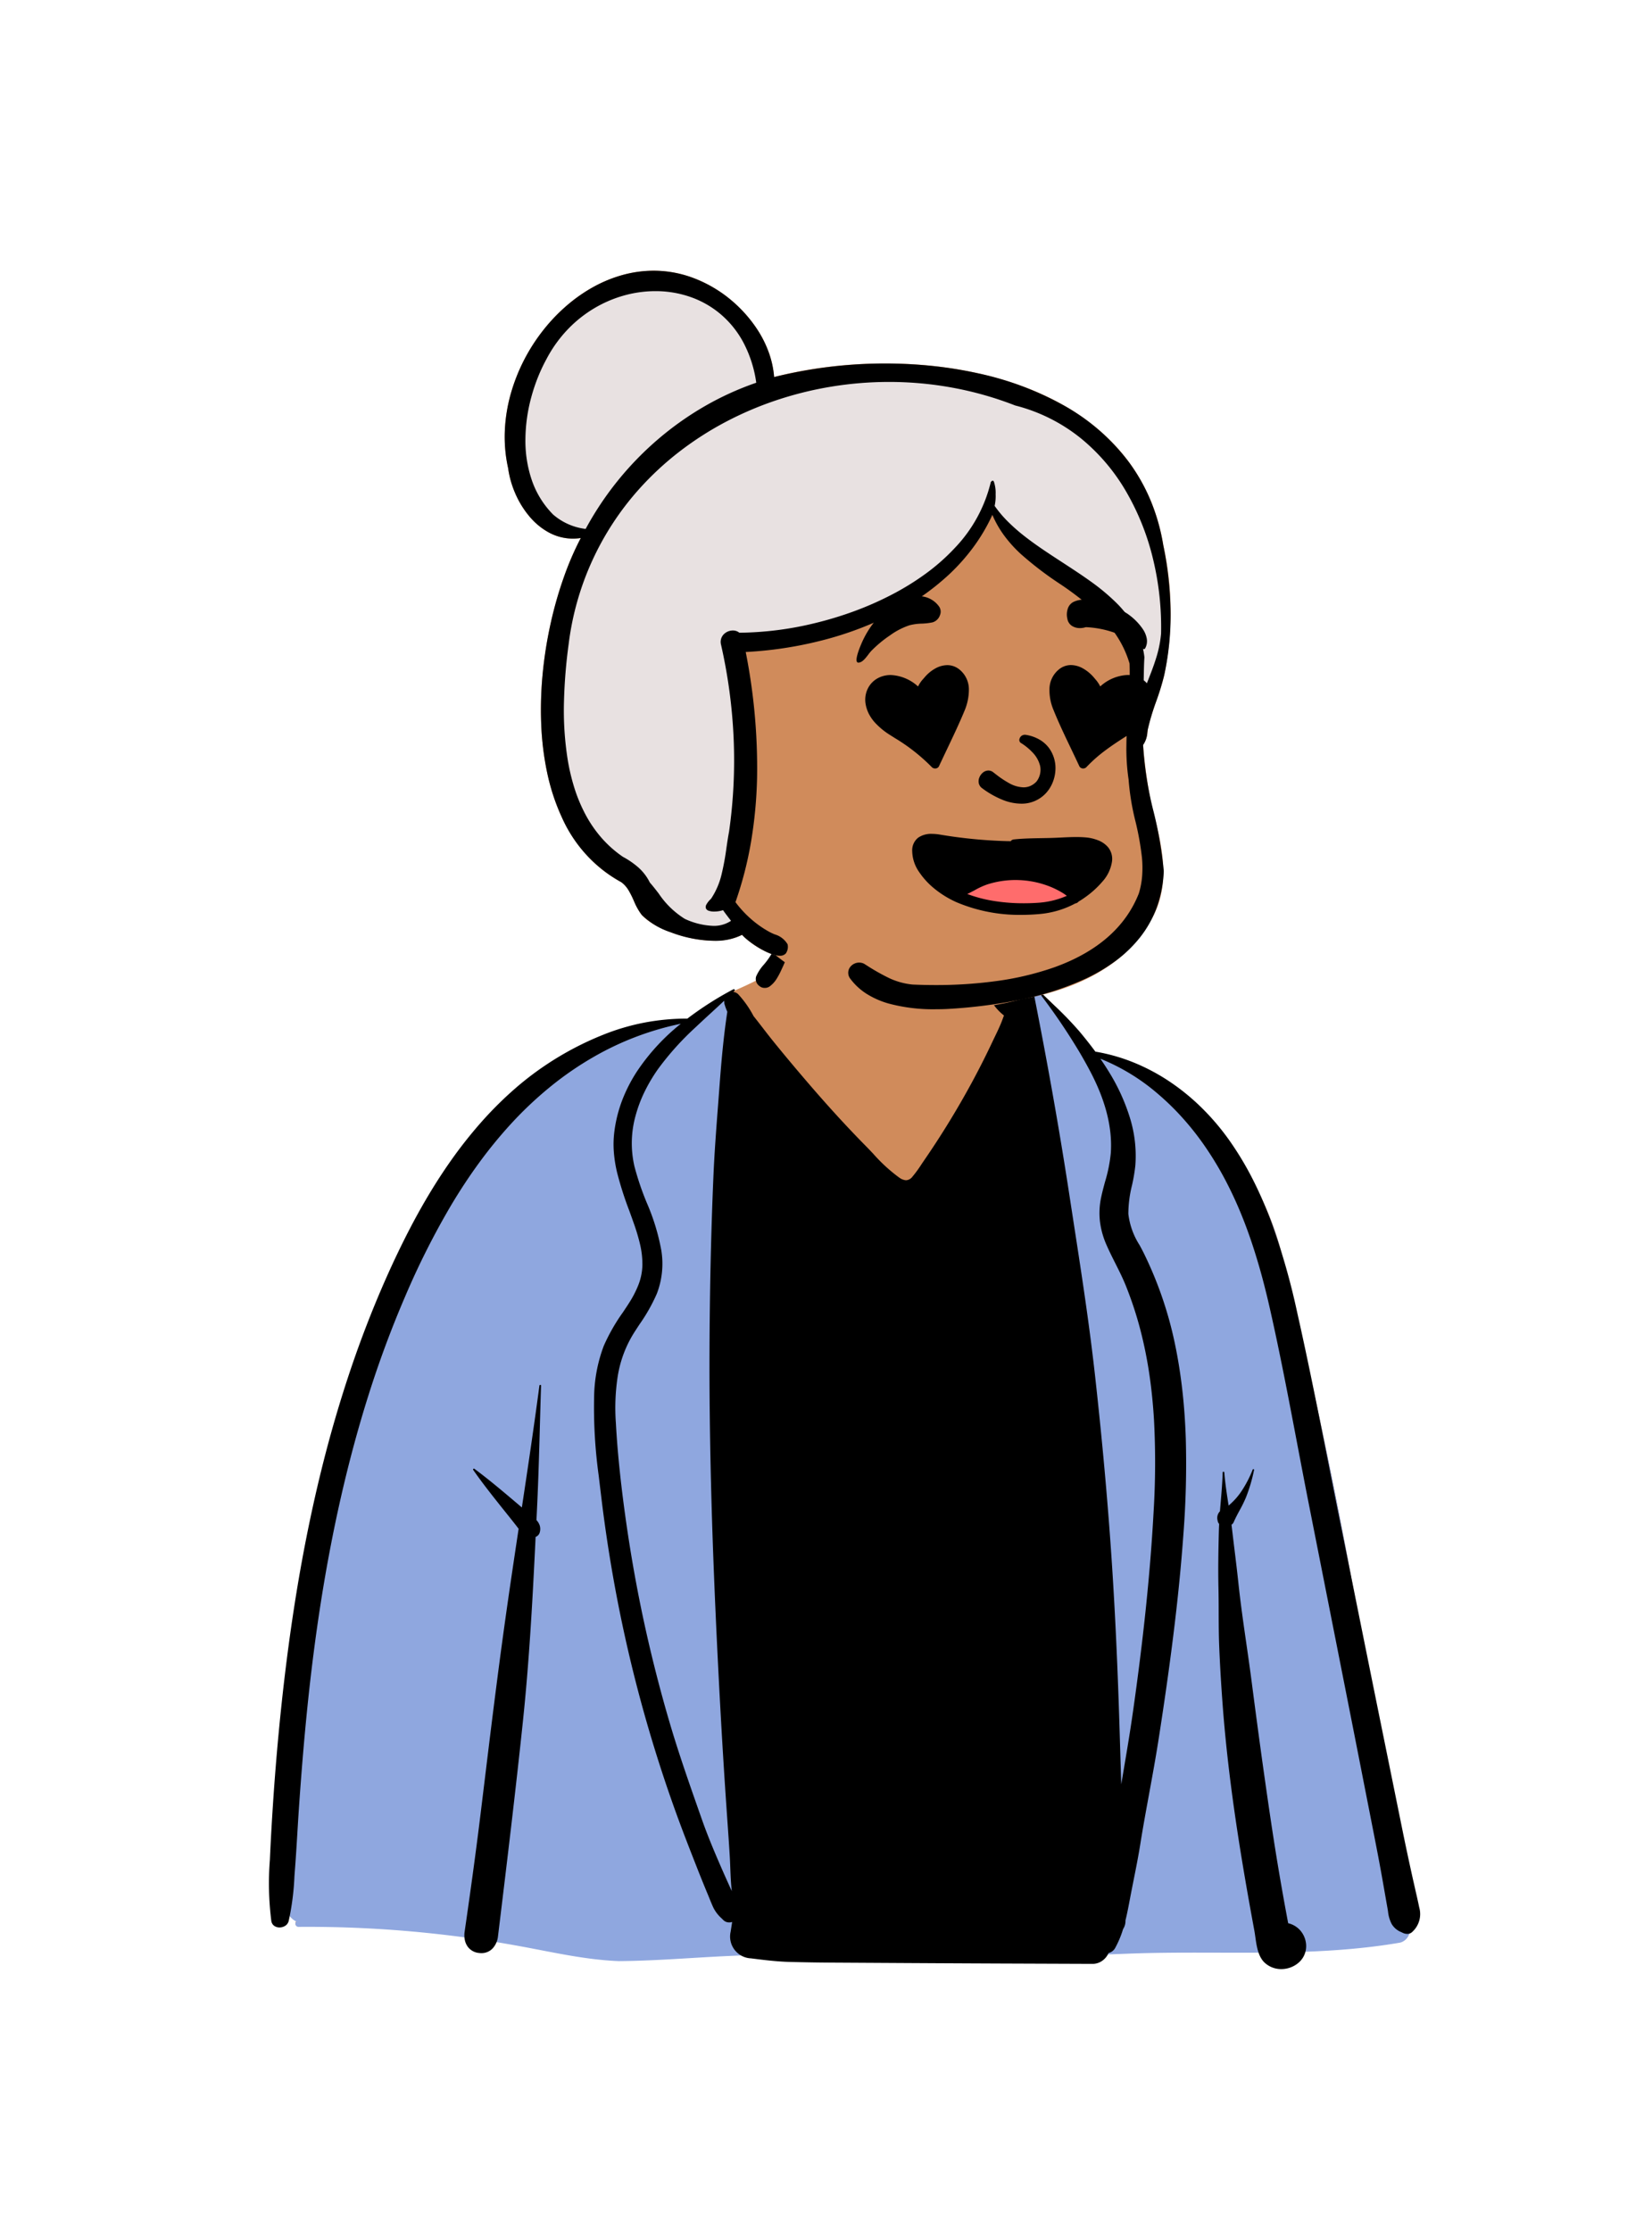 <svg id="peep-105" xmlns="http://www.w3.org/2000/svg" width="240" height="324" viewBox="0 0 240 324">
  <g id="BODY" transform="translate(31.056 135.053)">
    <path id="_Skin" data-name="✋ Skin" d="M145.681,58.086c-2.933-13.9-13.333-24.684-27.321-30.057-2.689-1.521-5.295-8.049-8.908-9.244-.579-.192.335,1.333,0,1.425a3.84,3.84,0,0,1-3.853-.814c-2.358-2.1-3.1-8.222-4.532-10.991C93.505-6.2,74.626-.485,72.1,15.657a59.03,59.03,0,0,1-6.176,3.09c-1.977.954-3.716,3.265-5.753,4.092-1.818.737-4.813.215-6.644.858C45.1,26.652,37.964,30.382,32.37,37.94c-1.179,1.594-2.507,3.554-3.58,5.164-5.53,6.368-9.371,13.506-12.908,21.164-9.9,22.477-12.589,47.365-15,71.582.055,4.237-2.756,15.987,1.4,18.019a.444.444,0,0,0,.3.771,170.658,170.658,0,0,1,31.434,2.672c5.007.885,9.987,2.1,15.087,2.3,10.587-.073,21.136-1.848,31.709-.168,12.71,0,28.157-.371,42.3-.914,13.215-.508,26.5.64,39.553-1.609a1.916,1.916,0,0,0,1.321-2.327,146.287,146.287,0,0,1-3.142-17.04,26.4,26.4,0,0,0-1.49-10.9Q154.04,92.087,145.681,58.086Z" transform="translate(9.718 -9.933)" fill="#d08b5b"/>
    <path id="_Jacket" data-name="🧥 Jacket" d="M109.452,1.441c.335-.091-.579-1.616,0-1.425,3.613,1.2,6.22,7.723,8.908,9.244,13.988,5.373,24.388,16.158,27.321,30.057q8.385,33.947,13.67,68.563a26.4,26.4,0,0,1,1.49,10.9l.135.9a136.749,136.749,0,0,0,3.007,16.137,1.916,1.916,0,0,1-1.321,2.327c-12.9,2.223-26.036,1.126-39.1,1.592l-2.724.1c-13.507.5-27.992.829-40.024.829-10.573-1.679-21.122.1-31.709.168-5.1-.2-10.08-1.414-15.087-2.3a170.658,170.658,0,0,0-31.434-2.672.444.444,0,0,1-.3-.771c-4.157-2.031-1.346-13.781-1.4-18.019L1.1,114.9C3.461,91.373,6.282,67.3,15.882,45.5l.288-.62c3.459-7.423,7.24-14.348,12.621-20.544l.329-.493c1.008-1.506,2.19-3.236,3.251-4.671C37.964,11.614,45.1,7.884,53.523,4.928c1.832-.643,4.827-.12,6.644-.858,1.905-.773,3.55-2.845,5.372-3.89v7.8L91.906,33.962,106.86,11.023l1.521-9.4A5.371,5.371,0,0,0,109.452,1.441Z" transform="translate(9.718 8.919)" fill="#8fa7df"/>
    <path id="_Ink" data-name="🖍 Ink" d="M147.074,155.476a3.518,3.518,0,0,1-2.457-.954c-.931-.9-1.142-2.388-1.327-3.7-.045-.317-.087-.617-.138-.9l-.257-1.394c-1.1-6.015-1.936-11.037-2.617-15.8-.817-5.721-1.393-10.927-1.759-15.915-.223-3.052-.38-5.748-.48-8.243-.066-1.635-.07-3.3-.075-4.9,0-.935-.005-1.9-.02-2.855l-.013-.706c-.062-2.811-.007-5.636.061-8.27.009-.367.026-.733.04-1.01a.909.909,0,0,1-.2-.38l-.038-.173a1.384,1.384,0,0,1,.355-1.287c.037-.466.077-.94.116-1.4v0c.118-1.387.239-2.822.279-4.232a.111.111,0,0,1,.115-.114.121.121,0,0,1,.124.114c.125,1.6.378,3.229.623,4.8a9.921,9.921,0,0,0,2.083-2.414,16.4,16.4,0,0,0,1.405-2.781A.112.112,0,0,1,143,82.87a.1.1,0,0,1,.1.133A23.057,23.057,0,0,1,141.917,87,18.789,18.789,0,0,1,141,88.863c-.3.55-.6,1.119-.853,1.7a.886.886,0,0,1-.321.385l.043.333.04.333c.118,1.02.244,2.053.366,3.052.147,1.206.3,2.453.437,3.681l.123,1.124c.309,2.915.735,5.87,1.148,8.728v0c.251,1.737.51,3.534.74,5.3.528,4.061,1.161,8.868,1.851,13.734.642,4.521,1.337,9.336,2.149,14.12.334,1.969.688,3.97,1.053,5.945l.283,1.515a3.354,3.354,0,0,1,1.8,1.1,3.5,3.5,0,0,1,.79,1.831,3.22,3.22,0,0,1-.328,1.856,3.168,3.168,0,0,1-.6.811,3.665,3.665,0,0,1-.915.648A3.843,3.843,0,0,1,147.074,155.476Zm-27.422-.758h-.009l-13.836-.053c-5.7-.023-11.494-.056-17.1-.089H88.7l-7-.04c-1.836-.009-3.825-.043-6.08-.1-1.913-.053-3.787-.29-5.6-.518a3.17,3.17,0,0,1-2.954-3.889c.043-.29.09-.584.135-.868v-.008c.026-.161.054-.344.082-.522a1.364,1.364,0,0,1-.428.069,1.187,1.187,0,0,1-.837-.327l-.319-.312a5.216,5.216,0,0,1-1.118-1.451c-.2-.419-.38-.86-.552-1.287-.074-.184-.15-.373-.228-.56-.55-1.314-1.091-2.65-1.61-3.971-1.118-2.844-2.121-5.41-3.063-8.015-1.91-5.279-3.628-10.723-5.108-16.181-1.308-4.825-2.457-9.785-3.416-14.743-.95-4.909-1.737-9.939-2.339-14.951l-.288-2.388-.084-.705a72.565,72.565,0,0,1-.659-11.7,21.739,21.739,0,0,1,1.395-7.137,27.24,27.24,0,0,1,2.8-4.9c.184-.276.374-.561.559-.843l.141-.216.141-.221a15.088,15.088,0,0,0,1.372-2.63,8.429,8.429,0,0,0,.6-2.9,12.629,12.629,0,0,0-.352-3.092,28.581,28.581,0,0,0-.895-2.992l-.17-.483-.114-.32c-.123-.343-.249-.69-.371-1.027l-.007-.019a49.608,49.608,0,0,1-1.776-5.572,19.149,19.149,0,0,1-.457-2.863,14.562,14.562,0,0,1,.058-2.959A19.856,19.856,0,0,1,51.306,29.3a22.224,22.224,0,0,1,2.13-4.162,30.557,30.557,0,0,1,6.391-6.95,42.693,42.693,0,0,0-12.59,4.772A47.115,47.115,0,0,0,40.786,27.4,54.35,54.35,0,0,0,35.1,32.78a65.982,65.982,0,0,0-4.651,5.7c-1.386,1.9-2.744,3.964-4.034,6.131A113.79,113.79,0,0,0,19.8,57.736a151.912,151.912,0,0,0-5.356,14.411c-1.484,4.689-2.833,9.684-4.009,14.846-1.1,4.829-2.075,9.934-2.9,15.174-.762,4.851-1.424,10.007-1.967,15.324-.486,4.755-.9,9.768-1.272,15.327-.064.968-.123,1.952-.18,2.9v.006c-.1,1.624-.2,3.3-.326,4.953-.035.448-.067.9-.1,1.344a37.391,37.391,0,0,1-.834,6.469,1.161,1.161,0,0,1-.506.7,1.527,1.527,0,0,1-.827.24,1.315,1.315,0,0,1-.762-.229,1.057,1.057,0,0,1-.427-.707,43.143,43.143,0,0,1-.211-8.887l.012-.268c.125-2.812.3-5.78.505-8.822.426-6.182.995-12.235,1.69-17.99.658-5.455,1.445-10.738,2.337-15.7.967-5.372,2.1-10.59,3.36-15.509,1.349-5.252,2.9-10.354,4.6-15.166.891-2.513,1.845-5,2.837-7.407,1.018-2.466,2.1-4.91,3.23-7.264s2.3-4.617,3.48-6.691c1.293-2.277,2.648-4.433,4.027-6.408a64.908,64.908,0,0,1,4.662-5.937,53.27,53.27,0,0,1,5.386-5.28A44.888,44.888,0,0,1,48.511,19.8a32.631,32.631,0,0,1,6.031-1.781,33.142,33.142,0,0,1,6.218-.58h.017a48.255,48.255,0,0,1,6.68-4.257.14.14,0,0,1,.067-.017.145.145,0,0,1,.131.091.128.128,0,0,1-.031.145l-.071.07h0c-.034.033-.069.068-.1.1a1.162,1.162,0,0,1,.762.389,14.886,14.886,0,0,1,2.174,3.113c.456.57.909,1.158,1.348,1.726h0c.484.628.985,1.277,1.489,1.9,1.394,1.726,2.931,3.57,4.7,5.637,2.917,3.412,5.634,6.4,8.308,9.135l.48.489c.358.362.707.732,1.078,1.124a23.586,23.586,0,0,0,3.688,3.392l.094.063a1.839,1.839,0,0,0,.97.378,1.259,1.259,0,0,0,.936-.529,16.835,16.835,0,0,0,1.272-1.737v0c.091-.136.185-.276.278-.413l.114-.167A125.361,125.361,0,0,0,102.114,26.7c.952-1.757,1.877-3.577,2.751-5.41l.26-.548c.12-.255.243-.511.363-.758.355-.736.722-1.5,1.014-2.271.086-.229.173-.466.266-.727a7.725,7.725,0,0,1-2.736-4.242,6.411,6.411,0,0,1-.155-2.309,6.714,6.714,0,0,1,.656-2.21.311.311,0,0,1,.288-.167.343.343,0,0,1,.345.249,9.231,9.231,0,0,0,1.5,3.327,6.378,6.378,0,0,0,1.177,1.317,6.121,6.121,0,0,0,.777.517c.16.095.324.192.482.3a1.78,1.78,0,0,1,.275-.021,1.941,1.941,0,0,1,1.4.6L110.7,13.7a.151.151,0,0,1,.038-.12.209.209,0,0,1,.154-.063.171.171,0,0,1,.178.133c1.979,9.984,3.612,19.159,4.993,28.049l.64,4.148.6,3.894c.952,6.182,1.944,12.781,2.694,19.511,1.035,9.307,1.813,17.886,2.381,26.226.537,7.914.927,16.329,1.228,26.482.043,1.452.088,2.929.132,4.356v.036q.035,1.144.07,2.288l.451-2.663c.408-2.415.877-5.224,1.271-8.006.731-5.153,1.319-9.866,1.8-14.409.537-5.094.922-9.827,1.177-14.47a117.214,117.214,0,0,0,.063-13.317c-.135-2.3-.361-4.524-.67-6.622a61.468,61.468,0,0,0-1.317-6.525,53.109,53.109,0,0,0-2.1-6.376c-.452-1.126-1.006-2.225-1.541-3.287-.425-.844-.864-1.716-1.25-2.6a12.074,12.074,0,0,1-.974-3.431,10.848,10.848,0,0,1,.178-3.564c.159-.757.363-1.509.56-2.237a21.412,21.412,0,0,0,.84-4.215,17.155,17.155,0,0,0-.086-3.085,20.354,20.354,0,0,0-.593-3.012,25.507,25.507,0,0,0-1-2.914c-.372-.906-.812-1.846-1.31-2.793-.483-.919-1.017-1.874-1.587-2.839a90.4,90.4,0,0,0-5.525-8.171.118.118,0,0,1-.015-.129.175.175,0,0,1,.15-.091.134.134,0,0,1,.1.04c.475.47.972.947,1.452,1.408a51.2,51.2,0,0,1,3.9,4.026c.865,1.039,1.607,1.981,2.267,2.879a26.579,26.579,0,0,1,5.72,1.64,29.038,29.038,0,0,1,5.2,2.8,32.288,32.288,0,0,1,4.591,3.779,35.137,35.137,0,0,1,3.88,4.563,45.684,45.684,0,0,1,3.5,5.808,59.031,59.031,0,0,1,2.7,6.219,101.21,101.21,0,0,1,3.727,13.056c1.624,7.2,3.084,14.566,4.5,21.69v0c.5,2.518,1.015,5.121,1.533,7.693.616,3.053,1.241,6.158,1.846,9.161l.023.116c1.394,6.924,2.836,14.083,4.268,21.137l.092.453.026.126c.967,4.759,1.967,9.68,2.948,14.52.512,2.52,1.06,5.087,1.629,7.632.1.426.195.858.291,1.277l0,.012c.2.857.4,1.744.581,2.619a3.492,3.492,0,0,1-.976,3.5,1.025,1.025,0,0,1-.779.326,1.493,1.493,0,0,1-.626-.145l-.143-.067-.138-.067a2.78,2.78,0,0,1-1.359-1.183,5.075,5.075,0,0,1-.516-1.791h0c-.021-.129-.042-.262-.065-.393-.144-.816-.29-1.645-.43-2.447l-.012-.07q-.145-.825-.29-1.651c-.38-2.158-.787-4.268-1.17-6.227l-2.033-10.361c-.446-2.272-1.034-5.267-1.631-8.286-1.8-9.11-3.626-18.349-5.393-27.285l-.461-2.334c-.589-2.977-1.165-6.01-1.723-8.942-1.219-6.411-2.479-13.04-3.943-19.505l-.121-.531-.123-.53c-.513-2.183-1.034-4.157-1.6-6.032-.628-2.1-1.286-4.019-2.012-5.866a57.512,57.512,0,0,0-2.561-5.634,48.336,48.336,0,0,0-3.243-5.335,40.951,40.951,0,0,0-3.055-3.837,37.488,37.488,0,0,0-3.548-3.459,29.842,29.842,0,0,0-8.378-5.119c.434.625.849,1.261,1.234,1.89a28.767,28.767,0,0,1,3.007,6.522,18.634,18.634,0,0,1,.84,7.1,24.831,24.831,0,0,1-.489,2.887,17.292,17.292,0,0,0-.526,4.129,10.67,10.67,0,0,0,1.63,4.54h0c.218.4.444.824.645,1.233A55.464,55.464,0,0,1,131.6,64.635c.46,2.188.827,4.491,1.092,6.845.247,2.2.412,4.523.492,6.907a132.165,132.165,0,0,1-.34,13.855c-.335,4.7-.825,9.607-1.5,15-.562,4.511-1.235,9.254-2.119,14.925-.409,2.622-.895,5.276-1.365,7.842v0c-.441,2.408-.9,4.9-1.288,7.353-.274,1.716-.621,3.456-.956,5.139-.153.77-.312,1.566-.462,2.349l-.226,1.189c-.113.59-.251,1.285-.41,1.969l-.094.39v.07a2.148,2.148,0,0,1-.347,1.194,14.527,14.527,0,0,1-1.126,2.7,1.519,1.519,0,0,1-.987.784,2.682,2.682,0,0,1-.909,1.118A2.424,2.424,0,0,1,119.652,154.719ZM66.129,14.841c-.658.62-1.335,1.243-1.99,1.844l-.007.006c-.452.416-.92.845-1.377,1.271l-.411.384-.409.386A41.165,41.165,0,0,0,56.5,24.787a23.736,23.736,0,0,0-1.921,3.235A19.524,19.524,0,0,0,53.26,31.51a14.9,14.9,0,0,0-.171,7.4A40.814,40.814,0,0,0,54.884,44.2a31.465,31.465,0,0,1,2.105,6.89,12.111,12.111,0,0,1-.645,6.29,25.3,25.3,0,0,1-2.512,4.448l0,0c-.262.4-.532.809-.792,1.218a16.857,16.857,0,0,0-2.379,6.319,30.243,30.243,0,0,0-.272,6.8c.127,2.333.323,4.723.6,7.306.243,2.276.543,4.655.918,7.273.7,4.866,1.579,9.775,2.627,14.59s2.281,9.64,3.671,14.363c1.33,4.521,2.917,9.03,4.451,13.39l.237.673c.844,2.4,1.822,4.708,2.752,6.847.476,1.091.995,2.252,1.587,3.549-.133-1.114-.178-2.262-.221-3.372v0c-.021-.545-.043-1.108-.075-1.654-.1-1.712-.223-3.449-.341-5.128-.043-.615-.092-1.312-.138-1.98-.323-4.69-.623-9.546-.891-14.433-.525-9.618-.9-18.042-1.157-25.753-.3-9.245-.441-17.676-.417-25.774.027-8.928.219-17.6.571-25.779.145-3.378.407-6.808.661-10.126v0c.047-.619.1-1.32.152-1.994l.064-.865c.242-3.263.566-7.1,1.14-10.851a8.029,8.029,0,0,1-.41-1.124l-.038-.144.027,0A1.207,1.207,0,0,1,66.129,14.841ZM30.84,153.159a2.791,2.791,0,0,1-.373-.026,2.3,2.3,0,0,1-1.577-.879,2.52,2.52,0,0,1-.446-1.012,3.412,3.412,0,0,1-.028-1.188c.679-4.686,1.557-10.878,2.328-17.212l.8-6.549c.9-7.408,1.97-16.023,3.2-24.534.494-3.426,1-6.794,1.517-10.229l-.179-.233c-.553-.719-1.13-1.438-1.688-2.133h0l-.009-.012-.543-.677c-1.593-2-2.913-3.676-4.183-5.5a.1.1,0,0,1,0-.11.129.129,0,0,1,.108-.072.093.093,0,0,1,.058.02c1.842,1.361,3.589,2.818,5.364,4.316l1.542,1.306c.9-5.941,1.764-11.765,2.55-17.688a.131.131,0,0,1,.13-.115.107.107,0,0,1,.078.031.113.113,0,0,1,.029.084c-.057,1.8-.107,3.627-.156,5.4-.11,3.978-.224,8.091-.414,12.132l-.095,1.993a2.148,2.148,0,0,1,.476.788,1.753,1.753,0,0,1,0,1,.958.958,0,0,1-.6.649l-.09,1.853c-.391,8-.875,16.554-1.759,24.972-1.081,10.295-2.349,20.744-3.576,30.849l-.041.336a3.093,3.093,0,0,1-.756,1.731A2.218,2.218,0,0,1,30.84,153.159ZM72.013,12.982a1.111,1.111,0,0,1-.649-.185l-.178-.135-.086-.07a1.273,1.273,0,0,1-.336-1.272,6.42,6.42,0,0,1,1.144-1.745,11.724,11.724,0,0,0,.725-.945,17.576,17.576,0,0,0,1.407-2.557,27.046,27.046,0,0,0,1.471-4.939c.08-.348.162-.707.247-1.062A.09.09,0,0,1,75.85,0a.1.1,0,0,1,.1.071,12.4,12.4,0,0,1-.135,6.565,19.15,19.15,0,0,1-1.206,3.348l-.175.377a10.634,10.634,0,0,1-.721,1.348A3.847,3.847,0,0,1,72.684,12.8,1.214,1.214,0,0,1,72.013,12.982Z" transform="translate(8.028 -4.565)"/>
  </g>
  <g id="HEAD" transform="translate(78.592 38.043)">
    <path id="_Skin-2" data-name="✋ Skin" d="M95.686,39.866C91.532,14.678,59.812,10.136,39.142,15.438c-.381-4.845-3.426-9.126-7.225-11.942C15.777-8.147-3.331,11.62.495,28.657c.686,5.161,4.8,11.05,10.559,10.167C3.817,52.555.989,80.242,16.934,88.8c1.538,1.1,1.794,3.327,2.978,4.756,1.922,2.305,10.134,5.241,14.576,2.888a11.434,11.434,0,0,0,4.889,2.982c9.727,7.806,23.942,9.567,35.786,6.346,7.3-1.241,14.862-4.541,18.616-11.284,3.181-5.131,1.715-11.144.257-16.575a73.018,73.018,0,0,1-1.293-9.036,4.341,4.341,0,0,0,.675-2.212c.56-2.714,1.784-5.233,2.4-7.939a45.572,45.572,0,0,0-.129-18.862" transform="translate(-5.271 1.268)" fill="#d08b5b"/>
    <path id="_Hair" data-name="💈 Hair" d="M3.117,10.234A18.581,18.581,0,0,1,20.775.048c7.2.542,12.707,5.517,13.982,13.55l.037.244.077.521-.07.024.034.059.06.1c.071.117.159.249.279.423l.16.229.539.758.038.054.115.166.231-.082a51.855,51.855,0,0,1,35.069.291l.34.128.313.121.177.046a26.6,26.6,0,0,1,16.152,12.5l.114.191.115.2a40.114,40.114,0,0,1,5.076,20.579l0,.225,0,.036-.019.221a20.772,20.772,0,0,1-1.522,5.741l-.117.3-.181.465L91.2,58.573l-.138.357-1.619,4.262.3-4.277c.033-.476.052-.893.068-1.531l0-.115.036-1.81.011-.4c.006-.188.012-.358.019-.523l.012-.247.022-.384.005-.08-.01-.086a12.374,12.374,0,0,0-3.732-7.239l-.112-.114-.113-.113-.135-.134a39.463,39.463,0,0,0-6.48-4.9l-.143-.094-1.921-1.253-.719-.473C74.971,38.366,74,37.688,72.983,36.9l-.22-.171-.172-.136a21.33,21.33,0,0,1-4.211-4.27l-.1-.14-.209-.3.149-.32,0,0h0l.007-.034.01-.057.01-.069c.019-.138.035-.317.046-.52,0-.073.008-.148.01-.224l0-.115,0-.1-.039.117c-2.048,5.926-6.9,10.87-13.742,14.519l-.208.11-.235.123a51.181,51.181,0,0,1-22.141,5.563h-.458l-.176-.145a1.075,1.075,0,0,0-1.644,1.1,75.562,75.562,0,0,1,1.217,27.084l-.044.311,0,.029-.047.252c-.041.225-.08.455-.123.72l-.067.428-.259,1.734-.118.743-.051.3a13.967,13.967,0,0,1-2,5.732l-.1.14-.1.095-.1.1a2.347,2.347,0,0,0-.384.486l-.013.026-.007.016.017.007a3.018,3.018,0,0,0,1.52-.058l.068-.019.064-.02.442-.144.308.434.092.128c.169.234.345.47.566.759l.26.338.6.773-.551.382c-1.86,1.288-4.46,1.032-7.222-.176l-.108-.048-.039-.019a10.9,10.9,0,0,1-3.6-3.343l-.166-.212-.633-.813-.241-.3c-.168-.211-.312-.385-.456-.554l-.048-.056-.168-.193-.037-.075a7.678,7.678,0,0,0-3.43-3.34l-.246-.139-.157-.108C9.9,80.154,7.289,75.313,6.193,69.034A56.341,56.341,0,0,1,6.21,52.4l.038-.3.04-.308a42.542,42.542,0,0,1,4.588-14.53L11,37.039l.111-.2-.553-.439-.227-.177c-.188-.144-.325-.244-.449-.326l-.067-.043-.062-.038-.017.031L9.314,35.8a9.442,9.442,0,0,1-4.964-2.15l-.118-.1-.114-.115A15.544,15.544,0,0,1,0,22.259,25.832,25.832,0,0,1,2.921,10.6l.091-.173Z" transform="translate(-2.895 3.604)" fill="#e8e1e1"/>
    <path id="_Ink-2" data-name="🖍 Ink" d="M62.73,107.251h0a24.9,24.9,0,0,1-6.983-.835,12.327,12.327,0,0,1-3.136-1.381,8.851,8.851,0,0,1-2.482-2.323,1.4,1.4,0,0,1-.038-1.444,1.636,1.636,0,0,1,2.107-.63l.247.154,0,0a31.442,31.442,0,0,0,3.234,1.853,10.336,10.336,0,0,0,3.574,1.021c1.11.05,2.231.075,3.333.075a64.577,64.577,0,0,0,8.65-.555,42.551,42.551,0,0,0,8.641-2.035c6.211-2.237,10.333-5.845,12.251-10.724a11.781,11.781,0,0,0,.484-2.609,15.685,15.685,0,0,0-.035-2.61,41.652,41.652,0,0,0-.937-5.226,35.959,35.959,0,0,1-1-6.076,30.721,30.721,0,0,1-.32-5.045c.017-1.677.13-3.379.239-5.025.146-2.219.3-4.512.22-6.783a15.135,15.135,0,0,0-1.722-3.8A17.612,17.612,0,0,0,86.6,50.194a44.347,44.347,0,0,0-6.154-4.855,49.375,49.375,0,0,1-5.519-4.248,18.93,18.93,0,0,1-2.307-2.556,14.843,14.843,0,0,1-1.77-3.078,26.574,26.574,0,0,1-2.712,4.62,29.16,29.16,0,0,1-3.509,3.967A36.582,36.582,0,0,1,55.8,50.109a49.393,49.393,0,0,1-10.261,3.717,56.032,56.032,0,0,1-10.525,1.545,86.4,86.4,0,0,1,1.649,18.293,64.4,64.4,0,0,1-.856,9.157A53.355,53.355,0,0,1,33.525,91.7a15.936,15.936,0,0,0,2.206,2.4,14.918,14.918,0,0,0,2.66,1.886,8.7,8.7,0,0,0,.819.389A3.206,3.206,0,0,1,41.1,97.823a1.687,1.687,0,0,1-.264,1.332,1.109,1.109,0,0,1-.869.327c-1.709,0-4.766-2.155-5.482-3.036a8.638,8.638,0,0,1-4.059.867,18.44,18.44,0,0,1-6.313-1.238,10.855,10.855,0,0,1-4.2-2.517,9.032,9.032,0,0,1-1.16-2.072A13.259,13.259,0,0,0,18.005,90a4,4,0,0,0-1.071-1.2,19.938,19.938,0,0,1-8.664-9.489,30.4,30.4,0,0,1-2.113-6.465,42.177,42.177,0,0,1-.858-7.1,53.968,53.968,0,0,1,.229-7.338,60.528,60.528,0,0,1,1.148-7.192,57.11,57.11,0,0,1,1.9-6.659,43.446,43.446,0,0,1,2.479-5.739,7.6,7.6,0,0,1-1.147.089,7.358,7.358,0,0,1-3.555-.926,9.864,9.864,0,0,1-2.844-2.4,13.485,13.485,0,0,1-2-3.3A14.04,14.04,0,0,1,.495,28.657a20.833,20.833,0,0,1-.479-5.341,23.455,23.455,0,0,1,.823-5.29A26.665,26.665,0,0,1,5.7,8.511,25.736,25.736,0,0,1,9.036,5.044a22.876,22.876,0,0,1,3.854-2.688A19.556,19.556,0,0,1,17.135.618,17.032,17.032,0,0,1,21.64,0a16.37,16.37,0,0,1,5.147.835A18.986,18.986,0,0,1,31.917,3.5a19.715,19.715,0,0,1,4.895,5.211,16.028,16.028,0,0,1,1.575,3.218,13.8,13.8,0,0,1,.755,3.514,67.01,67.01,0,0,1,22.929-1.62,59.148,59.148,0,0,1,6.7,1.079,44.8,44.8,0,0,1,12.3,4.576,30.3,30.3,0,0,1,9.505,8.174,26.744,26.744,0,0,1,3.2,5.576,29.209,29.209,0,0,1,1.9,6.644A50.813,50.813,0,0,1,96.737,49.3a40.7,40.7,0,0,1-.922,9.426,36.074,36.074,0,0,1-1.165,3.815,33.291,33.291,0,0,0-1.231,4.124c-.023.135-.043.274-.062.408a3.406,3.406,0,0,1-.613,1.8,51.217,51.217,0,0,0,1.531,9.7,57.178,57.178,0,0,1,1.475,8.606,17.509,17.509,0,0,1-1.021,5.3,15.8,15.8,0,0,1-2.392,4.293,18.625,18.625,0,0,1-3.493,3.391,25.617,25.617,0,0,1-4.323,2.592,42.847,42.847,0,0,1-10.051,3.2,74.313,74.313,0,0,1-10.119,1.257C63.775,107.242,63.245,107.251,62.73,107.251Zm-6.9-91.1a51.954,51.954,0,0,0-8.221.658,51.4,51.4,0,0,0-7.943,1.936A49.526,49.526,0,0,0,32.21,21.9a46.743,46.743,0,0,0-6.774,4.332,43.8,43.8,0,0,0-5.883,5.45A41.287,41.287,0,0,0,9.293,54.211a75.529,75.529,0,0,0-.678,8.247,45.768,45.768,0,0,0,.549,8.629,29.953,29.953,0,0,0,.988,4.117,22.608,22.608,0,0,0,1.6,3.8,18.108,18.108,0,0,0,2.308,3.352,16.494,16.494,0,0,0,3.12,2.765,11.993,11.993,0,0,1,2.266,1.565,7.2,7.2,0,0,1,1.643,2.172c.443.5.868,1.052,1.279,1.583a12.547,12.547,0,0,0,3.8,3.689,10.677,10.677,0,0,0,4.123,1.012,4.459,4.459,0,0,0,2.59-.731c-.4-.515-.791-1.022-1.162-1.545a4.34,4.34,0,0,1-1.289.2,2.386,2.386,0,0,1-.763-.107.665.665,0,0,1-.435-.353.685.685,0,0,1,.071-.561,3.232,3.232,0,0,1,.669-.828A10.915,10.915,0,0,0,31.5,87.694a36.937,36.937,0,0,0,.718-3.9v0c.12-.812.233-1.579.376-2.327a73.343,73.343,0,0,0,.661-13.635A76.271,76.271,0,0,0,31.426,54.3a1.586,1.586,0,0,1,.289-1.376,1.857,1.857,0,0,1,1.427-.675,1.464,1.464,0,0,1,.947.323A47.957,47.957,0,0,0,45.025,51.19,52.24,52.24,0,0,0,50.7,49.476a46.884,46.884,0,0,0,5.467-2.4A38.345,38.345,0,0,0,61.161,44a29.664,29.664,0,0,0,4.248-3.756A20.861,20.861,0,0,0,70.618,30.7c.1-.137.192-.206.274-.206a.208.208,0,0,1,.167.118,5.015,5.015,0,0,1,.262,1.855,6.494,6.494,0,0,1-.144,1.686,16.933,16.933,0,0,0,1.973,2.327,26.462,26.462,0,0,0,2.381,2.084c1.693,1.326,3.6,2.565,5.442,3.763,1.379.9,2.8,1.822,4.129,2.777a30.437,30.437,0,0,1,3.673,3.047,15.582,15.582,0,0,1,2.762,3.588,11.907,11.907,0,0,1,1.4,4.4c-.058.866-.074,1.742-.089,2.589s-.031,1.726-.09,2.567c.189-.5.387-1,.578-1.483.449-1.136.913-2.311,1.279-3.488a16.59,16.59,0,0,0,.741-3.629,42.509,42.509,0,0,0-.22-5.342,41.593,41.593,0,0,0-.9-5.289,36.3,36.3,0,0,0-3.867-9.839A28.254,28.254,0,0,0,83.7,24.335a24.976,24.976,0,0,0-9.533-4.763A49.717,49.717,0,0,0,65.1,16.994a51.174,51.174,0,0,0-9.258-.843ZM21.894,2.966a16.985,16.985,0,0,0-4.549.629,17.827,17.827,0,0,0-4.36,1.872A18.23,18.23,0,0,0,9.119,8.561a19.089,19.089,0,0,0-3.065,4.3,24.345,24.345,0,0,0-1.24,2.645,26.061,26.061,0,0,0-.956,2.877,24.01,24.01,0,0,0-.848,6.085,17.7,17.7,0,0,0,.92,5.92,13.1,13.1,0,0,0,3.109,5.026,8.817,8.817,0,0,0,4.72,2.085A45.925,45.925,0,0,1,22.181,24.559a45.02,45.02,0,0,1,6.781-4.826,43.077,43.077,0,0,1,7.584-3.467,17.744,17.744,0,0,0-1.88-5.862A14.065,14.065,0,0,0,31.3,6.253,13.854,13.854,0,0,0,26.9,3.783a15.375,15.375,0,0,0-5-.817Z" transform="translate(-5.27 1.273)"/>
  </g>
  <g id="FACE" transform="translate(112.183 77.354)">
    <path id="tongue" d="M0,3S2.993,5.314,8.576,5.314A17.508,17.508,0,0,0,17.4,3.246S12.507.272,8.576.031,0,3,0,3Z" transform="translate(26.997 49.133)" fill="#ff6c6c"/>
    <path id="_Ink-3" data-name="🖍 Ink" d="M23.955,46.282a23.424,23.424,0,0,1-9.413-1.828,14.339,14.339,0,0,1-3.327-2.06A11.094,11.094,0,0,1,9.07,40.025a5.448,5.448,0,0,1-.981-2.992,2.328,2.328,0,0,1,.873-1.965,3.307,3.307,0,0,1,2.005-.547,6.773,6.773,0,0,1,1.077.092,70.08,70.08,0,0,0,9.788.961l.567.01a.612.612,0,0,1,.451-.256c1.324-.143,2.689-.166,4.009-.188.5-.008,1.008-.017,1.508-.031.45-.013.911-.036,1.357-.058.714-.035,1.451-.071,2.175-.071.477,0,.9.015,1.308.047l.127.011a6.313,6.313,0,0,1,1.8.432,3.562,3.562,0,0,1,1.414,1,2.684,2.684,0,0,1,.568,2.049,5.587,5.587,0,0,1-1.407,2.946,13.707,13.707,0,0,1-2.46,2.238c-.347.25-.677.466-1.008.66a.658.658,0,0,1-.448.254,13.456,13.456,0,0,1-5.18,1.542C25.735,46.241,24.841,46.282,23.955,46.282Zm-.841-5.061a13.468,13.468,0,0,0-4.159.654,11.045,11.045,0,0,0-1.781.823c-.355.19-.721.386-1.088.552a19.89,19.89,0,0,0,4.027,1.04,27.242,27.242,0,0,0,4.16.308c.694,0,1.4-.024,2.106-.072a12.435,12.435,0,0,0,4.175-1.01l-.017-.012c-.2-.142-.4-.289-.611-.417a12.406,12.406,0,0,0-2.054-1,13.551,13.551,0,0,0-4.345-.857C23.39,41.223,23.251,41.221,23.114,41.221Zm.8-11.087h0a7.367,7.367,0,0,1-2.629-.53,13.285,13.285,0,0,1-3.093-1.756,1.189,1.189,0,0,1-.432-.687,1.423,1.423,0,0,1,.061-.771,1.754,1.754,0,0,1,.521-.753,1.267,1.267,0,0,1,.811-.317,1.151,1.151,0,0,1,.628.193l.472.364a14.161,14.161,0,0,0,1.853,1.244,4.57,4.57,0,0,0,2.143.642,2.505,2.505,0,0,0,.981-.193,2.74,2.74,0,0,0,.913-.647,2.8,2.8,0,0,0,.531-2.255,4.26,4.26,0,0,0-1.13-2,8.24,8.24,0,0,0-1.711-1.381.531.531,0,0,1-.143-.61.8.8,0,0,1,.264-.38.809.809,0,0,1,.505-.167,1.075,1.075,0,0,1,.181.016,5.736,5.736,0,0,1,2.017.729,4.577,4.577,0,0,1,1.357,1.251,4.973,4.973,0,0,1,.866,3.321,5.475,5.475,0,0,1-.444,1.744,5.089,5.089,0,0,1-1,1.5A4.78,4.78,0,0,1,23.915,30.134Zm9.017-5.112a.6.6,0,0,1-.56-.322l-.143-.308-.145-.308c-.306-.653-.623-1.316-.93-1.957-.874-1.827-1.778-3.716-2.544-5.618a7.376,7.376,0,0,1-.579-3.063,3.727,3.727,0,0,1,1.293-2.741,2.762,2.762,0,0,1,1.831-.7,3.65,3.65,0,0,1,1.812.53,5.83,5.83,0,0,1,1.514,1.273l.224.266a4.675,4.675,0,0,1,.7,1.037,6.3,6.3,0,0,1,3.963-1.665,4.094,4.094,0,0,1,1.177.171,3.622,3.622,0,0,1,1.177.6,3.441,3.441,0,0,1,.839.938,3.51,3.51,0,0,1,.45,1.178,3.762,3.762,0,0,1,.01,1.322,4.978,4.978,0,0,1-.47,1.427,5.924,5.924,0,0,1-.823,1.207,10.471,10.471,0,0,1-2.292,1.89l-.476.3c-.886.565-1.925,1.244-2.915,1.993a20.878,20.878,0,0,0-2.647,2.355A.648.648,0,0,1,32.933,25.022Zm-21.516,0a.643.643,0,0,1-.473-.189A27.03,27.03,0,0,0,5.575,20.61l-.587-.373a10.673,10.673,0,0,1-2.342-1.908A5.971,5.971,0,0,1,1.8,17.107a4.967,4.967,0,0,1-.481-1.448,3.668,3.668,0,0,1,.461-2.5,3.43,3.43,0,0,1,.838-.939,3.581,3.581,0,0,1,1.177-.6,4.133,4.133,0,0,1,1.176-.169,6.3,6.3,0,0,1,3.966,1.663,4.525,4.525,0,0,1,.73-1.074l.263-.3a5.532,5.532,0,0,1,1.483-1.224,3.686,3.686,0,0,1,1.768-.5,2.793,2.793,0,0,1,1.841.695,3.7,3.7,0,0,1,1.3,2.828,7.863,7.863,0,0,1-.652,3.142C14.9,18.542,14.013,20.4,13.157,22.2c-.217.456-.442.928-.661,1.393l-.231.492c-.1.2-.191.407-.287.615A.6.6,0,0,1,11.417,25.022ZM.269,9.652a.225.225,0,0,1-.2-.1c-.121-.182-.083-.6.114-1.255.155-.512.358-1,.425-1.162L.623,7.1A13.829,13.829,0,0,1,3.108,3.121,10.811,10.811,0,0,1,5.761.986,6.73,6.73,0,0,1,9,0a3.6,3.6,0,0,1,2.978,1.487,1.309,1.309,0,0,1,.145,1.263,1.624,1.624,0,0,1-1.088,1.055,9.307,9.307,0,0,1-1.559.18,7.972,7.972,0,0,0-1.78.24,10.452,10.452,0,0,0-2.826,1.46A17.575,17.575,0,0,0,2.157,7.935a6.06,6.06,0,0,0-.442.539C1.3,9.019.829,9.636.279,9.652ZM41.735,7.686a.323.323,0,0,1-.128-.028,9.106,9.106,0,0,1-1.641-1.017,7.83,7.83,0,0,0-2-1.162l-.255-.087a14.355,14.355,0,0,0-4.246-.884l-.185,0a2.674,2.674,0,0,1-.817.128,2.116,2.116,0,0,1-1.146-.307,1.516,1.516,0,0,1-.679-1l-.012-.06L30.6,3.147a2.677,2.677,0,0,1,.089-1.324,1.65,1.65,0,0,1,.855-1A3.525,3.525,0,0,1,33.071.5,7.9,7.9,0,0,1,35.1.846l.517.144a12.28,12.28,0,0,1,3.742,1.56l.086.061.133.1A8.4,8.4,0,0,1,41.64,4.855,3.564,3.564,0,0,1,42.171,6.2a2.152,2.152,0,0,1-.238,1.37A.214.214,0,0,1,41.735,7.686Z" transform="translate(12.253 9.226)"/>
  </g>
</svg>
